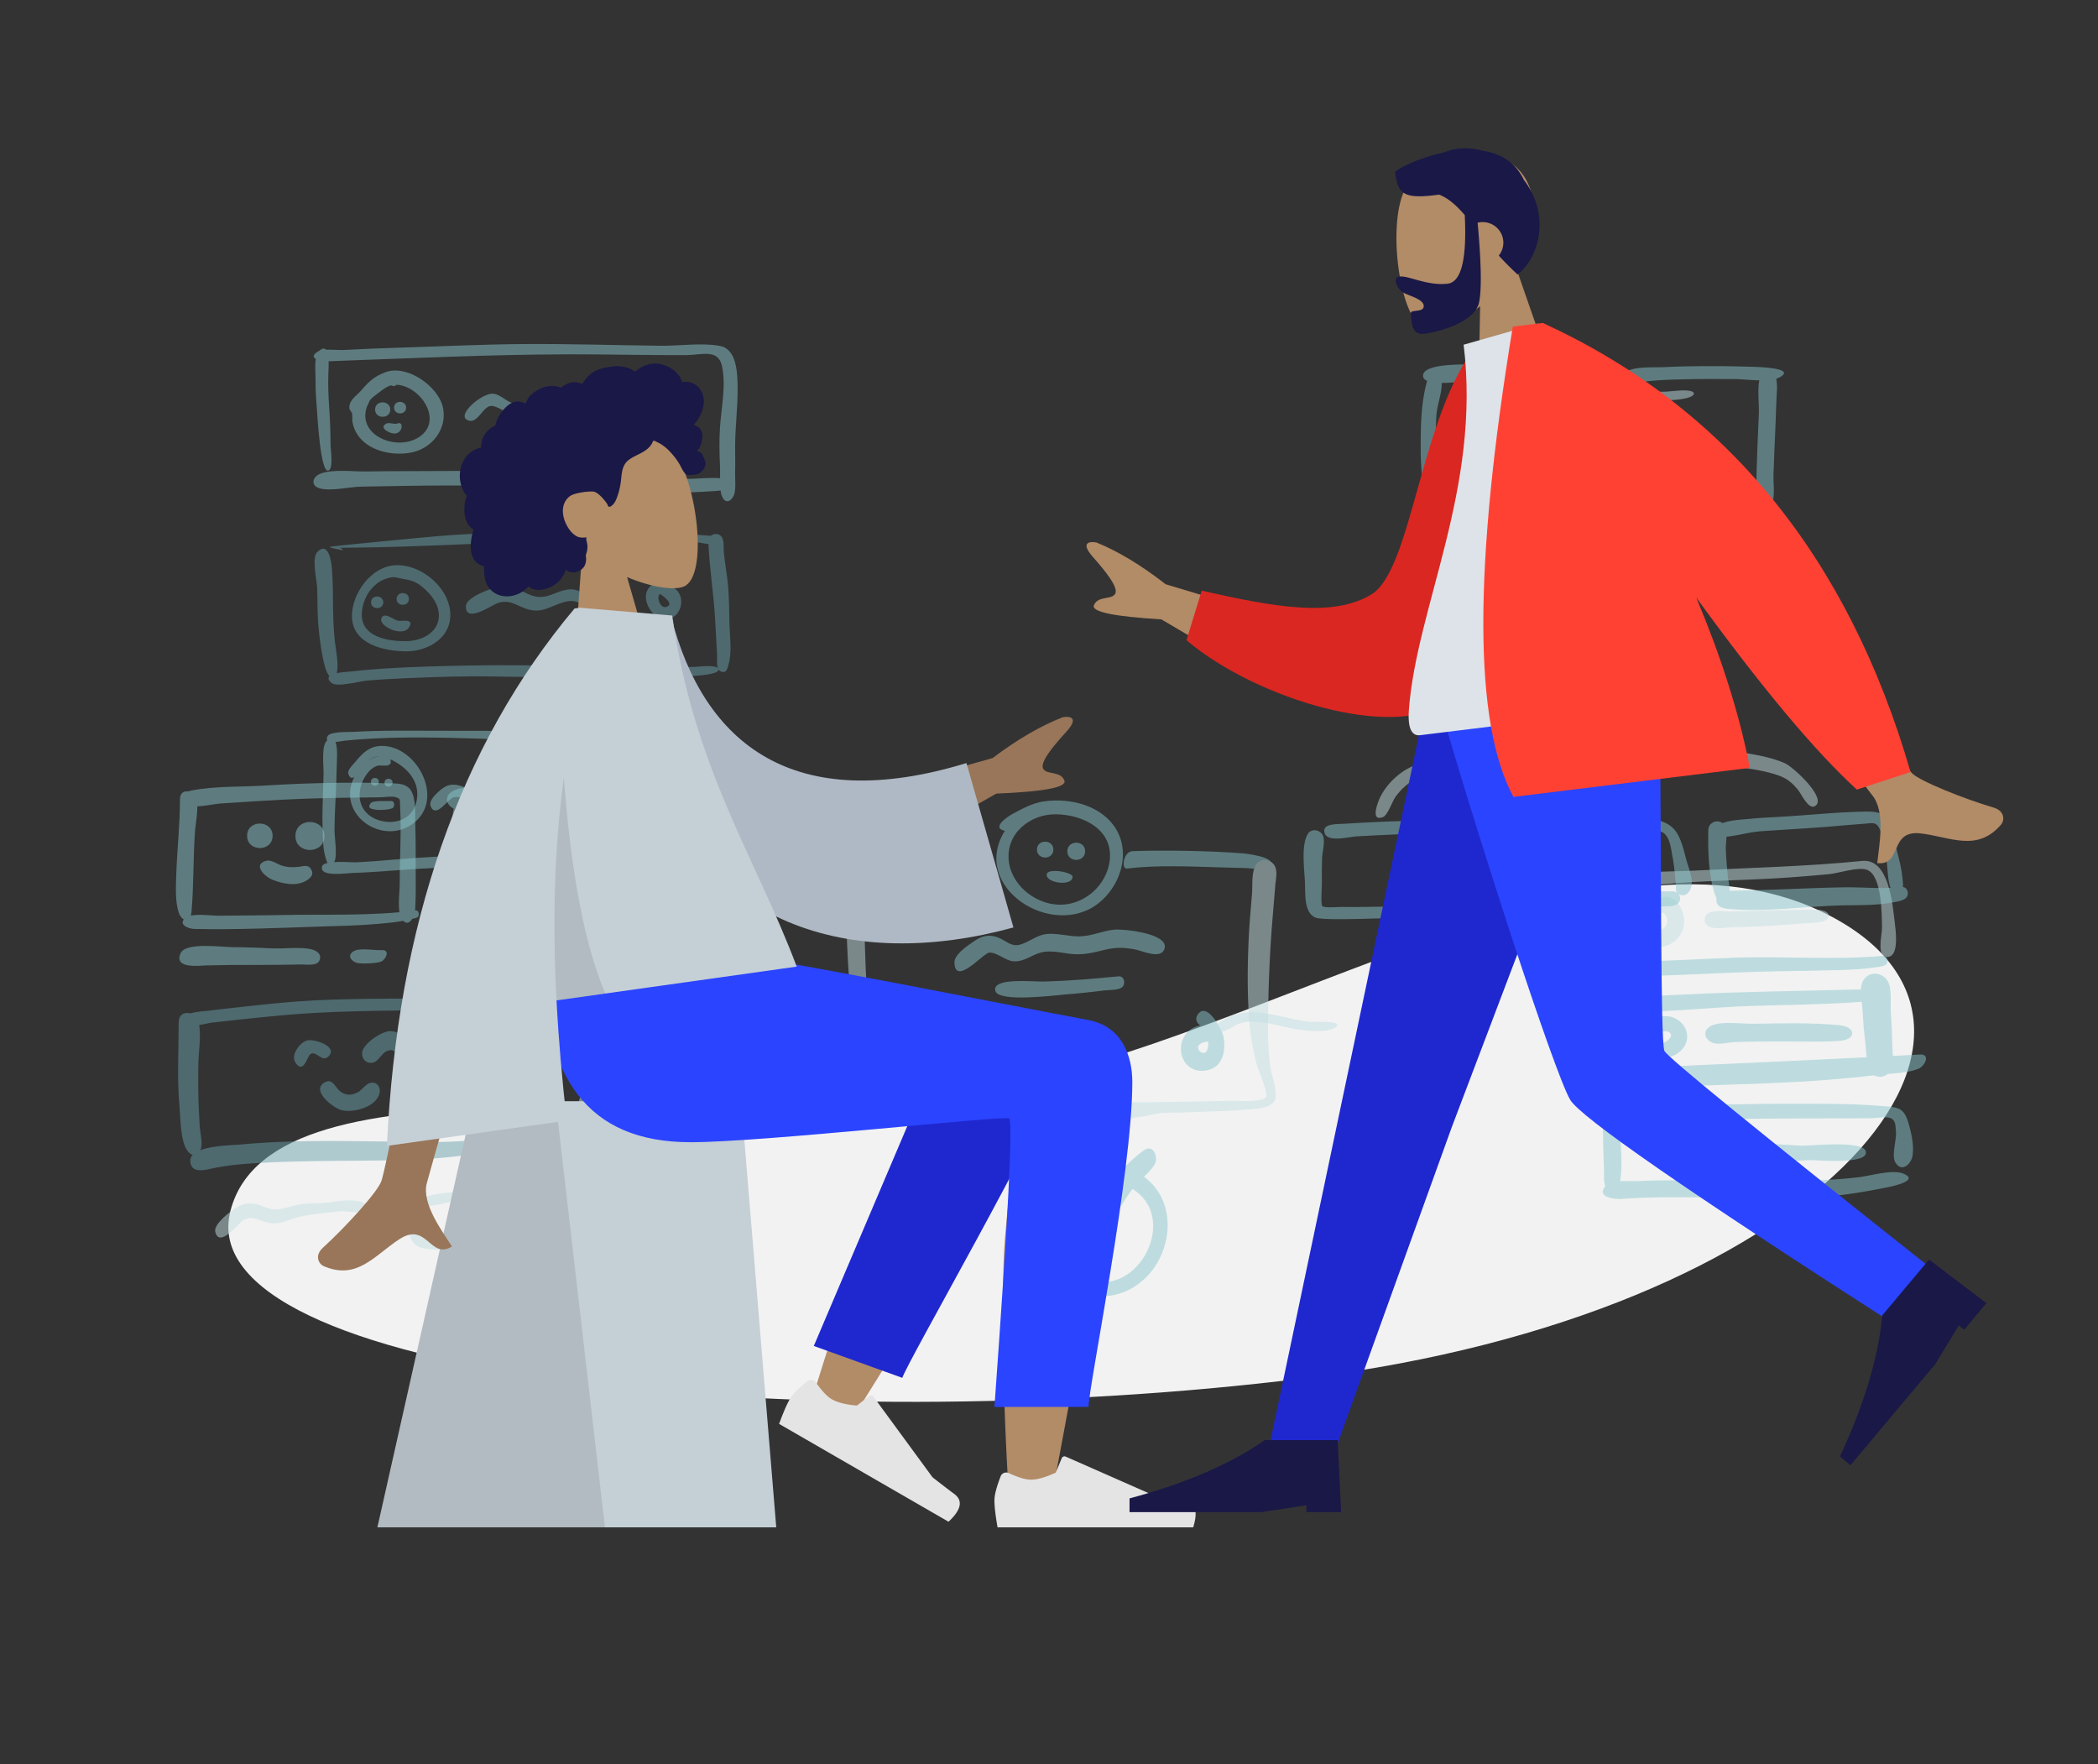 <svg width="704" height="592" xmlns="http://www.w3.org/2000/svg">
    <rect width="100%" height="100%" fill="#333333" stroke="none"/>
    <g fill="none" fill-rule="evenodd">
        <path d="M77.34 406.27c14.345-55.447 159.5-23.86 254.662-41.001 95.163-17.142 207.748-96.974 282.259-57.868 74.51 39.106-4.768 133.635-175.664 154.968C267.701 483.7 62.994 461.717 77.34 406.27z" fill="#F2F2F2" />
        <g opacity=".5">
            <path d="M106.883 117.975c-1.573 1.57-.962 7.152-.995 9.218-.05 3.215.15 6.402.418 9.606.18 2.145 1.196 22.618 4.022 21.045 1.593-.885.594-6.808.591-8.68-.006-4.165-.18-8.32-.457-12.475-.258-3.857-.42-7.67-.272-11.535.036-.943.919-11.412-3.307-7.179" fill="#89C5CC" />
            <path d="M175.384 115.452c-13.513.107-27.021.774-40.528 1.182-6.5.197-12.995.446-19.487.807-2.213.122-6.958-.586-8.801.593-4.092 2.617 2.507 3.229 4.266 3.165 26.73-.97 53.47-2.246 80.223-2.306 13.124-.03 26.24.344 39.366.26 5.017-.032 10.572-2.193 11.84 3.647 1.43 6.59-.214 13.926-.66 20.548-.3 4.42-.193 8.749.006 13.166.128 2.829-.205 6.017.296 8.794.481 2.674 2.403 4.277 4.165 1.282 1.053-1.79.529-6.209.599-8.282.094-2.792.006-5.584.006-8.377-.001-6.817.961-13.607.834-20.422-.082-4.395-.315-12.362-5.858-13.418-6.104-1.163-13.607.006-19.854-.065-15.478-.177-30.93-.695-46.413-.574" fill="#89C5CC" />
            <path d="M138.149 158.089c-5.096 0-10.192.03-15.287.115-4.37.072-11.24-.839-15.307.725-2.785 1.07-3.524 4.179 0 5.007 3.843.903 9.635-.574 13.656-.645 20.164-.356 40.522-.82 60.658.456 18.868 1.194 38.099 2.353 56.994 1.092 1.59-.106 9.698-.43 5.998-3.469-2.158-1.774-10.907-.607-13.712-.692-9.894-.298-19.798-.364-29.69-.74-9.762-.37-19.48-1.467-29.246-1.74-11.345-.315-22.715-.109-34.064-.109M133.05 129.107c7.942.347 15.8 11.865 7.764 17.431-7.539 5.224-21.667-.5-17.475-10.63-.603 1.465.762-1.59.779-1.61.797-.94 2.228-1.98 3.21-2.72 1.125-.847 2.296-1.78 3.652-2.204.89-.279.75.77 2.07-.267m-3.868-4.154c-3.717 1.45-5.413 3.088-7.968 6.05-1.767 2.05-4.02 3.13-4 5.9.004.613.792 1.287.928 1.878.188.816-.03 1.862.119 2.73 1.538 8.948 12.215 11.966 20.031 10.276 6.808-1.472 11.9-8.007 10.323-15.114-1.588-7.154-12.196-14.55-19.433-11.72" fill="#89C5CC" />
            <path d="M125.871 137.446c0 3.219 5.086 3.219 5.086 0 0-3.183-5.086-3.32-5.086 0M132.233 136.794c0 2.558 4.041 2.558 4.041 0 0-2.53-4.04-2.637-4.04 0M133.485 142.07c-1.294.497-2.936-.534-3.998.145-1.881 1.205.005 2.294 1.013 2.778 4.54 2.179 5.348-3.829 2.985-2.923M202.825 134.935c-.136.057-.617.261 0 0m-19.772-2.89c-3.399.767-6.268 3.94-9.96 3.516-2.83-.325-4.745-3.056-7.538-3.452-3.573-.509-13.298 7.642-8.185 9.04 2.983.817 4.638-4.634 7.273-4.924 2.085-.229 4.92 2.328 7.08 2.692 4.03.679 6.798-1.541 10.335-2.973 3.845-1.555 6.032-.155 9.375 1.574 2.64 1.365 5.125 2.254 8.144 1.69 2.834-.527 6.395-3.442 9.247-3.143 2.794.293 4.788 3.209 7.662 3.48 1.185.11 2.949.515 2.75-1.314-.16-1.463-1.793-1.215-2.815-1.748-2.628-1.368-5.086-3.792-8.257-3.585-2.386.156-4.558 1.832-6.756 2.634-7.2 2.626-11.248-5.081-18.355-3.487" fill="#89C5CC" />
            <path d="M189.067 178.414c-13.888.128-27.824.334-41.673 1.447-3.284.264-36.81 3.43-36.747 3.658.117.421 4.43 1.066 4.403 1.165-.291-.72-.955-1.019-1.993-.894 31.797 0 63.494-2.847 95.334-2.335 8 .128 16.03.075 24.025.327 1.995.063 6.94 1.493 8.508.592 4.114-2.365-3.36-2.638-4.597-2.738-15.669-1.253-31.547-1.379-47.26-1.222M106.53 185.162c-2.076 2.082-.164 9.57-.082 12.385.118 4.07.021 8.168.378 12.227.408 4.636 1.04 9.576 2.256 14.074.67 2.478 3.022 6.416 3.954 1.913.665-3.216-.345-7.482-.697-10.758-.47-4.383-.584-8.708-.601-13.113-.016-3.837-.09-7.69-.405-11.516-.163-1.987-1.162-8.833-4.802-5.212" fill="#69A1AC" />
            <path d="M158.769 223.301c-9.856.17-19.733.402-29.572 1.017-4.033.253-8.063.629-12.08 1.055-.82.087-9.895.455-5.84 3.804 1.83 1.512 9.359-.578 11.846-.796 4.182-.367 8.363-.605 12.558-.782 9.718-.413 19.466-.777 29.194-.609 17.767.309 35.419.446 53.19.05 2.525-.056 22.306.472 22.978-2.155.541-2.117-6.533-1.145-7.823-1.107-4.731.141-9.463.109-14.196.084-20.052-.102-40.22-.9-60.255-.56" fill="#69A1AC" />
            <path d="M237.694 181.65c.313 8.775 1.807 17.54 2.285 26.342.218 4.023.475 8.043.672 12.068.064 1.298-.46 4.427 1.076 5.174 2.106 1.024 2.39-1.04 2.784-2.436 1.139-4.033.368-9.272.265-13.414-.1-4.011-.107-8.03-.403-12.034-.303-4.09-1.126-8.104-1.509-12.18-.161-1.724.404-4.593-1.426-5.663-1.582-.925-3.813.24-3.744 2.143M140.82 196.247l.112.087-.112-.087m-8.376-2.6c3.123.892 5.688.56 8.672 2.833 2.473 1.885 5.01 4.644 5.83 7.692 1.896 7.042-4.53 10.902-10.553 10.978-6.17.077-15.303-1.354-14.987-9.262.243-6.076 4.68-12.005 11.038-12.241m.22-3.98c-8.099.403-14.632 9.499-14.562 17.154.085 9.28 10.598 11.67 18.067 11.734 8.429.072 16.834-5.748 14.576-15.227-1.81-7.595-10.293-14.066-18.081-13.66" fill="#69A1AC" />
            <path d="M124.517 202.125c0 2.588 4.088 2.588 4.088 0 0-2.558-4.088-2.667-4.088 0M133.092 200.99c0 2.608 4.12 2.608 4.12 0 0-2.578-4.12-2.689-4.12 0M128.365 206.892c-2.661 2.656 6.686 7.313 8.89 3.617 1.812-3.035-2.13-2.028-3.528-2.193-1.519-.178-4.123-2.66-5.362-1.424M203.1 201.043c-.257.108-.257.108 0 0m-35.103-4.324c-2.694.505-11.536 3.488-11.655 6.684-.219 5.81 8.44-.14 10.321-.905 5.108-2.076 7.792 2.159 12.924 2.382 4.456.194 8.554-3.62 12.752-3.169 4.399.473 6.515 5.152 11.592 2.668 2.687-1.315 2.619-3.34-.397-3.532-1.822-.115-3.075.638-4.975-.146-2.972-1.226-4.169-3.222-7.725-2.905-2.684.24-5.11 1.752-7.729 2.337-5.998 1.34-9.325-4.498-15.108-3.414M223.793 203.566c-.186.078-.186.078 0 0m.68-2.42c.029.014.232.296 0 0m-3.09-1.846c-.115.09-.115.09 0 0m.068-.023c.6.359 5.414 3.651 1.917 4.427-1.776.393-3.245-3.18-1.917-4.427m-1.594-3.647c-7.713 3.517.587 16.102 6.64 10.988 2.547-2.151 2.882-6.5.404-8.742-1.484-1.343-5.029-3.167-7.044-2.246" fill="#69A1AC" />
            <path d="M147.452 245.224c-9.625.003-19.334-.2-28.946.371-1.617.096-7.78-.212-8.613 1.48-1.524 3.092 4.816 1.557 5.737 1.464 19.138-1.916 39.13-.813 58.33-.267 15.704.446 31.323.723 47.008 1.533 4.123.212 8.242.447 12.362.696 1.343.08 4.723.97 5.006-1.174.262-1.985-3.954-1.537-5.007-1.592-8.375-.441-16.744-.903-25.117-1.374-20.152-1.136-40.576-1.14-60.76-1.137" fill="#89C5CC" />
            <path d="M109.584 248.663c-1.797 1.787-.955 8.61-1.005 10.866-.088 3.945-.274 7.887-.357 11.83-.087 4.122.034 8.263.277 12.379.102 1.728 1.52 10.08 3.754 5.3.998-2.136-.024-8.085-.009-10.505.028-4.404.265-8.79.484-13.189.189-3.781.196-7.566.36-11.348.053-1.206.196-9.044-3.504-5.333" fill="#89C5CC" />
            <path d="M239.955 283.898c-9.367.96-18.884.506-28.286 1.216-8.103.61-16.199.86-24.323 1.032-18.396.389-36.824.768-55.167 2.3-4.18.35-8.355.72-12.547.908-2.096.093-10.893-.86-11.548 1.35-1.115 3.763 8.291 2.273 10.32 2.214 4.462-.129 8.903-.451 13.352-.79 18.704-1.425 37.478-1.85 56.222-2.443 10.193-.322 20.316-1.068 30.487-1.746 5.07-.338 10.153-.35 15.222-.677 1.327-.086 6.022.083 6.976-.984.655-.733.821-2.522-.708-2.38" fill="#89C5CC" />
            <path d="M236.78 249.303c.321 8.983.829 17.957 1.132 26.94.091 2.701-.725 7.542.78 9.924 2.418 3.83 4.306-.223 4.749-2.61 1.397-7.533-.105-15.854-.496-23.434-.148-2.891.75-9.327-.648-11.915-1.331-2.465-5.636-2.218-5.517 1.095M221.054 262.096c3.589.972 4.113 8.774.064 9.351-6.027.86-3.391-7.742-.064-9.35m-1.005-3.103c-1.095-.034-3.621-.336-4.296.555-.564.746.006 2.318-.06 3.029-.237 2.538-2.3 4.004-1.378 7 .626 2.034 2.303 3.946 4.347 4.652 10.785 3.728 10.654-17.111 1.387-15.236M131.147 255.887l-.126-1.083c5.848 2.76 10.5 7.895 8.56 14.787-1.482 5.258-6.835 7.123-11.822 5.825-5.52-1.438-8.158-5.988-6.67-11.575.687-2.578 2.795-6.042 5.521-6.871 1.27-.386 4.075.597 4.538-1.083m-3.42-2.183c-1.479.1-2.919.716-4.126 1.559a6.738 6.738 0 014.126-1.56m.043-3.395c-3.654.112-6.049 2.324-8.216 4.98-.68.834-2.98 3.045-2.695 4.168.225.889.814 2.187 2.055 1.197-6.498 12.95 10.288 23.996 20.535 14.99 9.563-8.404.075-25.729-11.68-25.335" fill="#89C5CC" />
            <path d="M124.45 262.337c0 1.725 2.678 1.725 2.678 0 0-1.724-2.677-1.724-2.677 0M129.02 262.632c0 1.752 2.72 1.752 2.72 0 0-1.753-2.72-1.753-2.72 0M131.092 268.787c-1.272.103-5.93-.33-6.748.785-1.367 1.863.814 1.928 1.885 2.129.965.181 5.159.079 5.75-.778.522-.757.4-2.246-.887-2.136M187.216 263.956c-.219.09-.219.09 0 0m-17.601-1.287c-2.867.21-5.296 1.86-8.038 2.518-2.926.703-4.193-.59-6.854-1.435-2.768-.88-4.737-.533-6.962 1.358-1.26 1.071-4.026 3.537-3.238 5.44 1.804 4.355 5.888-2.731 7.809-3.06 2.996-.515 5.662 2.105 9.118 1.355 3.13-.678 5.909-2.828 9.18-2.851 2.734-.02 5.311 1.477 8.011 1.839 4.122.553 6.828-.91 10.638-1.997 3.304-.942 5.62.3 8.728 1.345 1.42.477 6.16 2.213 5.287-.935-.247-.889-6.492-2.479-7.46-2.785-3.414-1.078-5.576-.658-8.829.582-2.712 1.035-4.994 1.539-7.902.97-3.204-.628-6.118-2.6-9.488-2.344" fill="#89C5CC" />
        </g>
        <path d="M524.53 126.392c-3.873.056-13.438 1.114-14.86 4.553-1.08 2.61 2.127 2.037 3.845 1.087 2.325-1.284 4.364-2.053 7.245-2.444 10.973-1.49 21.517 3.853 32.385 4.528 4.116.256 9.085.423 13.015-.578 2.8-.712 3.165-2.266-.03-2.503-2.714-.2-5.717.433-8.5.415-11.515-.074-21.75-5.22-33.1-5.058" fill="#C1DEE2" opacity=".5" />
        <g opacity=".5">
            <path d="M113.994 262.666c-8.424.095-16.844.406-25.252.938-7.995.506-16.67.122-24.535 1.672-2.234.44-5.25 2.475-2.28 4.714 2.086 1.574 9.723-.237 12.215-.39 9.18-.564 18.363-1.24 27.555-1.565 8.702-.307 17.404-.416 26.11-.503 1.329-.013 3.535-.439 4.86-.053 1.9.555 1.45.706 1.592 3.12.258 4.374.187 8.764.1 13.142-.084 4.237-.24 8.473-.225 12.711.01 3.025-.956 9.034.561 11.66 2.185 3.78 4.45-.326 4.614-2.838.312-4.804.172-9.668.173-14.478.001-4.516.034-9.031-.125-13.545-.116-3.26.35-8.95-1.406-11.915-1.789-3.018-6.095-2.367-9.238-2.511-4.902-.226-9.813-.21-14.719-.159" fill="#89C5CC" />
            <path d="M60.395 268.115c.009 8.484-.972 16.912-1.247 25.386-.127 3.896-.382 8.175.603 12 .995 3.861 4.155 4.698 4.52.387.736-8.73.556-17.784 1.13-26.584.202-3.107 1.52-8.802.29-11.711-1.084-2.563-5.3-3.054-5.296.522" fill="#89C5CC" />
            <path d="M139.391 305.512c-14.63 1.937-29.924 1.23-44.659 1.535-7.069.146-14.136.155-21.206.23-2.468.025-8.734-.914-10.868.473-3.398 2.208.289 3.912 2.538 3.961 13.952.306 28.06-.336 42.01-.794 6.267-.205 12.554-.306 18.805-.838 3.848-.328 8.053-.646 11.79-1.68.796-.221 2.53-.175 2.708-1.261.11-.672-.09-1.768-1.118-1.626M78.555 317.845c-4.066.023-16.319-1.865-18.003 2.1-2.244 5.288 6.513 4.053 8.868 3.993 5.35-.137 10.695-.152 16.046-.15 5.25.002 10.5-.032 15.75-.156 1.52-.037 5.06.594 5.935-1.237.665-1.392.14-2.49-1.087-3.226-2.95-1.774-10.616-.745-14.07-.905-4.473-.206-8.96-.42-13.439-.42M128.022 318.824c-2.324.138-7.024-.82-9.106.243-2.366 1.209-1.532 3.102.51 3.933 1.415.576 7.218.274 8.596-.393 1.436-.696 3.06-3.972 0-3.783M153.498 268.947c-2.482.681-1.729 14.771-1.793 17.005-.175 6.12-.863 13.816 1.17 19.71 1.297 3.757 3.788 3.248 3.363-.708-.372-3.472-1.012-6.903-1.288-10.398-.626-7.907-1.478-16.341-.887-24.255.252.46 2.606 4.725 3.16 4.407-.167.1-2.715-6.027-3.725-5.76" fill="#89C5CC" />
            <path d="M181.415 263.758c-5.022.074-10.045.163-15.066.302-3.992.112-10.266-.544-13.927 1.135-4.36 2-2.291 6.455 1.803 6.549 3.623.083 7.486-.734 11.141-.859 9.873-.338 19.764-.41 29.642-.494 8.933-.077 18.246.875 27.1-.466 1.314 11.663-2.238 23.375-1.03 35.171.187 1.831.104 4.419 2.435 4.836 2.943.526 3.064-2.389 3.176-4.476.318-5.959.146-11.923.582-17.89.404-5.53 1.2-11.18.528-16.72-.828-6.815-4.093-6.268-9.867-6.552-12.193-.598-24.31-.715-36.517-.536" fill="#89C5CC" />
            <path d="M164.583 305.17c-2.56.065-6.81-.723-8.45 1.73-1.706 2.554.318 4.781 2.799 5.305 2.937.62 6.766-.23 9.814-.239 3.174-.01 6.349.026 9.523.038 13.608.054 27.275.26 40.873-.303 1.899-.078 7.289.559 8.603-1.263 1.167-1.616.35-3.065-1.185-3.888-2.52-1.35-7.697-.837-10.5-.944-3.462-.132-6.928-.175-10.392-.229-13.672-.21-27.415-.544-41.085-.206M176.094 316.975c-5.092.087-10.526-.137-15.568.635-4.433.68-4.979 4.965-.206 5.466 4.385.461 9.702-.4 14.109-.683 1.565-.1 3.385.042 4.135-1.688.784-1.808-.714-3.541-2.47-3.73M214.594 317.425c-2.719.067-10.658-1.101-12.004 2.003-2.242 5.169 8.506 3.205 10.568 3.13 2.599-.096 12.727 1.421 12.73-2.716.002-4.057-8.806-2.48-11.294-2.417" fill="#89C5CC" />
            <path d="M59.955 343.108c.007 9.403-.578 18.894.28 28.272.354 3.88.293 11.31 2.54 14.599 1.595 2.334 3.807 2.17 4.678-.633.582-1.873-.349-5.62-.453-7.625-.1-1.924-.217-3.847-.306-5.771-.228-4.957-.21-9.907-.142-14.867.058-4.254 1.082-9.883.117-13.975-.9-3.813-6.714-4.705-6.714 0" fill="#69A1AC" />
            <path d="M154.452 334.837c-16.313.409-32.663.043-48.961.85-8.038.399-16.045 1.273-24.042 2.145-3.93.429-7.857.87-11.78 1.354-1.183.145-11.018.527-7.319 4.267 1.615 1.633 6.756-.073 8.79-.314 3.938-.465 7.884-.87 11.827-1.287 7.505-.794 15.018-1.546 22.555-1.963 17.75-.983 35.572-.688 53.339-1.344 4.806-.177 9.597-.304 14.405-.115 1.263.05 10.54.521 6.512-2.905-1.905-1.62-9.086-.785-11.466-.833-4.62-.096-9.242.029-13.86.145" fill="#69A1AC" />
            <path d="M179.859 384.442a1.301 1.301 0 01-.008.011c-.889 1.31-4.173.946-5.611 1.044-4.377.297-8.673.799-13.012 1.45-8.644 1.295-17.212 2.092-25.95 2.308-17.281.427-34.634.028-51.889 1.211-3.821.263-7.585.713-11.344 1.432-2.685.515-7.858 2.275-8.172-2.16-.379-5.344 13.03-5.335 16.863-5.691 16.462-1.532 33.194-1.209 49.706-.979 7.984.111 15.954.355 23.933-.133 7.97-.487 16.21-.36 24.123-1.217-1.02-3.95-.87-8.891-1.156-12.928-.734-10.365-.538-20.766-1.01-31.141-.209-4.571 6.018-5.264 7.864-1.564 1.866 3.738.654 11.153.774 15.297.28 9.595 2.058 20.335.18 29.824-.655 3.3-3.438 5.035-5.291 3.236z" fill="#69A1AC" />
            <path d="M189.893 340.997c-2.204.3-4.042 2.186-3.058 4.578 1.24 3.012 4.93 1.836 7.368 1.645 7.75-.607 15.842.605 23.499-.31 2.09-.25 5.124-1.388 3.247-4.198-1.411-2.112-6.553-1.741-8.739-1.944-7.475-.691-14.852-.507-22.317.23M202.973 354.138c-3.005.203-10.002.044-11.269 3.463-2.271 6.135 6.628 3.974 9.337 3.625 3.148-.406 10.568.68 12.244-2.373 2.997-5.458-7.676-4.896-10.312-4.715M195.244 367.602c-1.425 1.427-1.428 3.974 0 5.4 1.749 1.747 5.558 1.384 7.855 1.512 3.204.179 12.407 1.873 13.998-1.9 2.147-5.09-6.187-4.984-8.928-5.273-3.168-.333-10.3-2.366-12.925.261" fill="#C1DEE2" />
            <path d="M82.922 280.463c0 5.473 8.548 5.473 8.548 0 0-5.443-8.548-5.526-8.548 0M99.136 280.525c0 6.257 9.737 6.245 9.737 0 0-6.235-9.737-6.299-9.737 0M89.328 288.844c-4.733 1.307-.373 5.318 1.824 6.234 3.493 1.457 8.26 2.53 11.753.347 1.39-.87 2.519-2.024 1.5-3.71-1.085-1.795-2.571-.997-4.224-.831-2.093.21-3.785.178-5.806-.493-1.509-.501-3.402-2-5.047-1.547M175.175 280.81c0 3.701 5.748 3.701 5.748 0 0-3.702-5.748-3.702-5.748 0M187.887 281.367c0 4.113 6.386 4.113 6.386 0 0-4.114-6.386-4.113-6.386 0M187.414 290.293c-3.354.432-13.056 1.416-13.599 5.55-.837 6.38 9.793 1.217 12.22.716 3.09-.638 5.85-.472 8.934-.348 1.694.068 3.947.342 3.77-2.238-.292-4.236-8.393-4.056-11.325-3.68" fill="#89C5CC" />
            <path d="M103.077 349.119c-2.431.648-5.612 4.852-3.94 7.424 2.744 4.22 3.953-2.259 5.101-2.882 2.089-1.135 3.784 3.011 5.967.836 3.445-3.431-4.96-5.959-7.128-5.378M130.935 346c-2.883.027-8.97 4.109-9.401 7.123-.256 1.79.931 3.512 2.862 3.536 2.629.032 3.464-3.386 5.743-4.101 2.458-.771 2.093 1.004 4.216 1.925 1.554.674 3.497.392 4.037-1.519 1.018-3.603-4.494-7.02-7.457-6.964M108.865 363.258c-4.612 2.703 2.976 8.495 5.607 9.22 3.971 1.093 11.965-.947 12.906-5.799.374-1.93-.833-3.68-2.964-3.334-1.755.285-2.88 2.486-4.505 3.274-2.193 1.064-4.143.991-6.007-.61-1.519-1.304-2.332-4.329-5.037-2.75" fill="#69A1AC" />
            <path d="M112.207 403.19c-4.12.878-8.308.289-12.449 1.115-4.222.843-6.745 2.438-10.667.83l-.553-.233c-3.036-1.307-6.217-1.695-9.395.39-1.88 1.233-7.59 5.498-6.901 8.101 1.49 5.643 7.914-3.205 9.552-4.068 3.124-1.644 5.265.457 8.481 1.05 3.852.71 6.951-1.326 10.58-2.136 4.243-.948 9.017-1.279 13.335-1.786 1.706-.2 8.166 1.148 8.75-.974 1.001-3.647-9.113-2.633-10.733-2.29M141.934 414.554c.27.204.054.04 0 0m11.54-11.585c3.528-.358 14.813-2.878 17.13.767 1.51 2.374-.885 11.137-3.17 12.27-1.826.905-6.08-.095-8.084-.166-3.729-.132-7.465-.19-11.19-.422-1.248-.078-5.268.151-6.247-.954-1.156-1.306-1.105-8.264-1.377-9.99 3.243 1.05 9.547-1.16 12.938-1.505m7.533-3.573c-4.518.195-9.035.535-13.519 1.14-2.5.338-5.031 1.237-7.34 1.662-.744.137-1.952-.243-2.864.198-2.667 1.287-.332 9.997.311 12.324.988 3.574 3.473 4.153 6.956 4.49 4.587.444 9.268.305 13.87.248 4.435-.054 10.416.929 12.905-3.522 1.609-2.877 3.335-9.579 1.96-12.786-1.81-4.22-8.564-3.91-12.28-3.754" fill="#C1DEE2" />
            <path d="M211.596 416.948c-.242.31-.242.31 0 0m.99-1.193c-.075.113-.422.48 0 0m-10.774-.328c1.992-.375 3.984-.746 5.978-1.11-1.888 2.644-3.876 1.551-7.101 1.321l1.123-.211m-9.5-.935c.504-.17 1.009-.338 1.514-.507-.015.384.067.744.247 1.08-.864-.094-1.727-.194-2.59-.3l.829-.273m-4.403-3.251c-.028-.694 1.014-.218 1.612-.264-1.152 1.014-1.69 1.102-1.612.264m15.745-7.865c.152-.193.353-.183.603.03-.273.091-1.323.536-.603-.03m10.211-1.2c.027 0 .594.764 0 0m-.286-.251c.148.113.148.113 0 0m-1.275-.15c2.088.353 1.93 2.803 0 0m-24.528-.166c-.424.352-.28.01 0 0m7.984-5.217c-3.544.207-10.05-.001-13.01 1.888-3.864 2.465-1.831 10.95-1.485 14.67.51 5.499 3.098 7.064 8.276 7.641 6.18.69 12.53.818 18.74.655 5.595-.148 8.781-2.072 9.806-7.962.314-1.802 1.11-4.59 1.085-6.316-.017-1.197-.614-1.743-.84-2.762-1.284-5.797-3.433-6.484-9.374-6.737-4.373-.186-8.907-1.301-13.198-1.077" fill="#89C5CC" />
        </g>
        <g opacity=".5">
            <path d="M354.532 273.239c9.012.192 19.236 5.18 17.811 15.745-1.044 7.74-7.745 14.024-15.507 14.566-8.342.582-17.162-5.82-18.295-14.314-1.275-9.553 7.179-16.188 15.991-15.997m-4.42-4.301c-3.653.545-7.144 2.463-10.36 4.182-1.229.656-7.454 4.657-2.571 5.651-11.765 18.974 15.922 36.598 31.49 24.266 6.99-5.537 10.67-16.036 6.151-24.254-4.673-8.5-15.756-11.19-24.71-9.845" fill="#89C5CC" />
            <path d="M347.96 285.088c0 3.543 5.5 3.543 5.5 0 0-3.544-5.5-3.544-5.5 0M358.157 285.655c0 3.842 5.964 3.842 5.964 0s-5.964-3.842-5.964 0M351.275 293.253c-.802 2.915 8.348 4.41 8.653 1.036.145-1.611-8.095-3.07-8.653-1.036M378.1 291.452c10.529-1.264 21.385-.68 31.965-.377 2.648.077 5.295.15 7.944.195 1.683.028 5.32.836 6.789.048 6.017-3.227-5.787-4.787-7.458-4.935-10.524-.866-26.765-1.175-37.32-.767-3.122.121-3.797 6.06-1.92 5.836" fill="#89C5CC" />
            <path d="M425.48 343.795c.09-11.033.486-22.14 1.334-33.139.345-4.483.76-8.96 1.103-13.444.162-2.112.912-5.07-.33-6.923-1.278-1.909-4.084-2.306-5.775-.614-2.024 2.62-1.436 7.018-1.688 10.187-.387 4.874-.854 9.744-1.087 14.627-.449 9.453-.554 19.07.206 28.51.359 4.454 1.136 8.8 2.17 13.144.472 1.977 4.22 10.786 3.432 12-1.221 1.884-10.246 1.172-12.204 1.225-5.024.135-10.05.222-15.074.318-4.302.083-8.604.141-12.907.18-1.708.015-11.746-.29-9.52 2.244-24.899 1.735-50.274-1.162-75.022-2.155-1.25-.051-3.295-.406-5.183-.508-.226-.912-.412-1.727-.458-2.293-.325-3.977-.41-7.968-.763-11.945-.645-7.275-1.896-14.477-2.64-21.74-.743-7.255-.668-14.532-1.1-21.804-.075-1.247-.25-11.455-2.826-13.935 1.221.463 3.19.523 4.325.432 9.18-.74 18.293-2.336 27.395-3.705 2.604-.391 8.513-.114 10.673-1.416 1.87-1.127 2.609-5.077-.643-4.758-9.076.973-18.102 2.481-27.106 3.967-2.409.397-4.811.822-7.213 1.256-1.604.29-5.838.268-7.082 1.235-1.511 1.174-1.671 1.973-1.16 2.504-.711-.196-1.564.111-2.59 1.137-1.937 2.522-.115 8.732.116 11.69.277 3.546.414 7.1.575 10.653a176.593 176.593 0 002.139 20.45c1.24 7.61 2.294 15.252 3.537 22.86a52.898 52.898 0 001.284 5.827c-3.349 1.713-1.072 4.437 1.584 4.92l.057.01c.828 2.018 1.986 3.889 2.89 1.184.07-.208.102-.463.11-.75 6.86.776 14.399.294 21.152.57 14.628.597 29.346 1.494 43.989 1.04 5.797-.18 11.611-.695 17.36-1.469 3.367-.453 6.748-.993 10.062-1.744.237-.054.598-.11 1.015-.18.068 0 .137-.003.201-.004a573.844 573.844 0 0015.215-.423c4.256-.177 8.53-.268 12.773-.669 2.635-.25 8.204-.203 9.821-2.853 1.471-2.41-.988-8.616-1.337-11.323-.614-4.765-.85-9.575-.81-14.376" fill="#C1DEE2" />
            <path d="M374.056 311.94c-4.055.347-7.804 2.25-11.896 2.275-3.435.02-6.816-1.007-10.27-.856-4.05.177-6.28 2.797-9.828 3.673-2.825.698-4.605-1.465-7.09-2.421-3.137-1.209-5.455-.585-8.144 1.242-1.976 1.343-6.584 4.356-6.548 7.072.106 8.225 9.703-3.137 11.637-3.275 2.57-.183 5.443 2.747 8.178 2.914 3.616.221 5.934-2.11 9.264-2.96 3.367-.858 7.007.194 10.383.52 3.851.373 7.222-.485 10.948-1.405 3.61-.89 6.688-.843 10.357-.095 2.476.505 8.645 3.44 9.729-.334 1.475-5.141-13.886-6.592-16.72-6.35M375.29 327.628c-8.308.806-16.667 1.514-25.013 1.74-3.615.098-17.511-1.45-16.279 3.142 1.057 3.939 19.967 1.46 23.819 1.16 4.252-.331 8.497-.793 12.729-1.328 1.499-.19 5.12.006 6.178-1.251 1.009-1.2.512-3.658-1.434-3.463M317.975 348.547c-.189.08-.189.08 0 0m1.753-.024c2.071-.065 1.627-1.158 3.693-.589.953.263 1.051-.127 1.79.784 1.441 1.777.084 5.647-1.337 7.079-5.261 5.302-11.575-7.038-4.146-7.274m0-5.202c-14.403.484-8.377 22.733 4.159 18.191 5.177-1.876 8.431-10.326 5.386-15.074-1.481-2.31-3.37-2.721-5.852-2.881-.576-.037-1.3.8-1.66.762-.855-.09-.775-1.045-2.033-.998M354.17 349.31c-.256-.08 4.549 1.317 4.023.77 1.122 1.166-.387 3.925-1.656 4.407-3.073 1.167-4.797-3.612-2.366-5.178m2.132-6.033c-4.51.64-7.99 2.517-8.607 7.532-.568 4.63 2.56 9.317 7.493 9.407 10.753.197 11.08-18.33 1.114-16.939M405.393 349.512c.63 8.22-7.894.696 0 0m-3.658-8.795c-.746 1.275-.11 2.627 1.015 3.368-10.054 2.125-7.777 17.254 2.454 15.019 5.203-1.137 6.16-6.608 5.384-11.125-.37-2.148-5.722-12.615-8.853-7.262" fill="#89C5CC" />
        </g>
        <path d="M417.1 339.852c-2.637.352-8.87 2.538-8.816 4.885.084 3.664 5.382-.338 6.56-.876 6.33-2.892 14.53.855 21.121 1.652 3.022.366 8.934 1.041 11.603-.479 4.747-2.703-6.231-2.026-7.63-2.135-7.6-.59-15.16-4.076-22.838-3.047" fill="#C1DEE2" opacity=".5" />
        <g opacity=".5">
            <path d="M535.094 297.874c-.003 5.678-.29 11.474.757 17.084.317 1.699.567 4.952 2.358 5.833 1.8.885 3.545-.11 3.992-1.954.522-2.147-.622-5.359-.738-7.613-.16-3.078-.17-6.16-.171-9.242-.001-2.226.731-5.807-1.896-6.952-1.954-.852-4.302.732-4.302 2.844" fill="#C1DEE2" />
            <path d="M624.862 288.893c-18.813 1.888-37.897 2.28-56.778 3.266-8.727.455-19.275-.126-27.497 3.252-1.527.628-6.995 4.12-2.556 5.541 1.384.444 2.79-1.047 3.926-1.546 1.892-.831 4.083-1.089 6.101-1.413 17.156-2.755 35.101-2.275 52.434-3.563 4.441-.33 8.885-.67 13.317-1.105 3.166-.312 9.821-2.594 12.743-1.427 4.994 1.995 4.877 14.955 4.975 19.412.052 2.305-2.186 10.579 2.262 9.74 3.56-.671 2.27-9.267 1.993-11.618-.727-6.164-1.97-21.446-10.92-20.539" fill="#C1DEE2" />
            <path d="M631.8 320.751c-16.342 1.476-33.06.028-49.467.608-8.601.305-17.193.79-25.795 1.074-3.72.123-7.444.128-11.166.154-1.78.012-9.881 1.092-4.87 4.621 2.22 1.563 9.291.304 11.837.274 3.825-.045 7.647-.204 11.469-.354 8.852-.346 17.7-.826 26.556-1.065 8.473-.23 16.949-.279 25.42-.508 4.217-.115 8.49-.244 12.667-.86.943-.139 4.005-.249 4.66-1.3.619-.994.184-2.788-1.312-2.644" fill="#89C5CC" />
            <path d="M551.487 308.483c-.088.208-.088.208 0 0m7.076-2.151c.258.11.258.11 0 0m-.331-.06c3.813 3.887-2.051 8.527-5.623 4.733-3.792-4.026 3.168-4.72 5.623-4.733m-4.045-5.88c-13.135 2.337-8.484 19.843 3.784 17.313 5.386-1.11 8.466-6.536 6.612-11.748-.724-2.037-2.303-4.272-4.501-4.914-1.096-.32-2.066.184-3.11.066-.996-.112-1.549-.94-2.785-.718M604.458 305.319c-7.92.025-15.843.361-23.763.511-2.43.046-8.673-1.04-8.682 2.789-.011 4.092 6.944 2.58 9.258 2.525 7.856-.187 15.732-.532 23.556-1.28 1.977-.189 8.819.138 8.812-2.55-.008-2.848-7.585-1.995-9.18-1.995" fill="#C1DEE2" />
            <path d="M623.377 332.027c-19.59.526-39.15.709-58.725 1.712-7.322.375-14.634.653-21.966.653-1.412 0-4.256-.546-5.585.343-3.607 2.412.5 4.483 2.851 4.613 16.08.892 32.394-1.329 48.465-1.83 9.409-.294 18.82-.38 28.222-.859 2.566-.13 5.131-.282 7.692-.481 1.473-.114 5.368.199 6.558-.663 5.198-3.762-5.76-3.535-7.512-3.488" fill="#89C5CC" />
            <path d="M533.494 341.606c-.184 5.079-.204 10.07.46 15.12.262 1.988.382 4.244 2.712 4.749 2.116.458 3.189-1.142 3.627-2.916 1.07-4.333.129-10.57.116-15.07-.005-2.226-.008-4.717-2.758-5.22-2.098-.384-4.077 1.132-4.157 3.337" fill="#89C5CC" />
            <path d="M644.142 353.85c-31.712 1.672-63.382 3.13-95.116 4.472-2.475.105-21.701-.105-14.98 6.6 2.076 2.07 7.425.668 10.11.537 4.034-.199 8.071-.35 12.106-.555 15.996-.815 32.035-1.034 48.02-1.948a444.448 444.448 0 0026.323-2.314c4.162-.487 9.329-.437 13.227-2.068 2.006-.84 4.17-4.928.31-4.723" fill="#89C5CC" />
            <path d="M625.908 328.085c-2.412 2.402-1.172 7.14-.99 10.11.25 4.085.554 8.173 1.064 12.235.332 2.64.156 6.747 1.564 9.027 1.649 2.67 5.28 2.374 6.77-.205 1.319-2.281.651-7.08.617-9.608-.047-3.496-.265-6.997-.472-10.486-.174-2.916.487-7.588-1.117-10.084-1.63-2.535-5.176-3.236-7.436-.989M553.425 346.725c-.283.218-.283.218 0 0m5.632-.706c5.256 1.057-3.242 7.193-5.928 2.982-.42-.658-.638-1.467.036-2.039.614-.522 1 .402 1.581.154 1-.428 3.244-1.137 4.311-1.097m-.725-5.038c-3.588.284-8.521.506-10.297 4.103-2.386 4.83 1.694 9.562 6.415 10.297 4.543.708 11.325-1.808 11.689-7.107.293-4.271-3.77-7.62-7.807-7.293M588.29 343.536c-3.715.06-11.017-1.038-14.253.772-3.202 1.792-1.774 4.982 1.147 5.745 1.931.504 5.087-.31 7.097-.391 2.645-.108 5.291-.131 7.938-.168 4.45-.06 8.898-.01 13.349-.01 4.545 0 9.169.125 13.706-.209 5.742-.423 5.587-4.722-.028-5.26-9.538-.912-19.387-.63-28.957-.479M578.8 391.686c0 2.042 1.813 0 1.8 0 .013 0-1.8-2.043-1.8 0M537.805 375.243c.117 5.937.194 11.88.447 17.813.08 1.876-.457 5.539 1.817 6.495 2.531 1.065 3.318-1.589 3.61-3.387.923-5.696.018-12.2-.071-17.964-.03-1.935.389-4.63-1.81-5.594-1.792-.788-4.03.674-3.993 2.637" fill="#89C5CC" />
            <path d="M635.444 375.336c.15.354.15.354 0 0m.211-.06c.122.05.614.257 0 0m-47.963-4.8c-9.115.143-18.236.252-27.345.642-3.887.167-7.82.301-11.694.668-2.744.26-9.56.367-11.34 2.61-3.673 4.628 4.115 3.366 5.793 2.99 3.053-.684 6.169-.903 9.288-1.068 6.767-.357 13.537-.548 20.313-.684 18.375-.37 36.763-.314 55.14-.397 1.78-.007 4.996-.723 6.64-.003 1.646.721 1.553 2.495 1.724 4.554.227 2.74-1.58 7.961-.203 10.266 2.136 3.574 5.242.54 5.717-2.067.656-3.601-.384-7.925-1.402-11.368-1.436-4.856-3.43-5.05-8.127-5.43a230.502 230.502 0 00-16.464-.762c-9.344-.086-18.696-.095-28.04.05M623.742 395.02c-19.77 2.296-40.102.943-59.977 1.024-4.833.02-9.67.058-14.499.293-2.55.123-8.595-.58-10.342 1.387-3.683 4.148 2.951 4.751 5.373 4.58 4.897-.349 9.805-.508 14.715-.546 17.292-.133 34.683.674 51.961-.18 7.24-.357 14.316-1.595 21.421-2.979 1.574-.306 12.35-2.355 6.205-4.81-3.631-1.45-11.043.786-14.857 1.23" fill="#89C5CC" />
            <path d="M566.02 387.428c-.137.177-.137.177 0 0m-.132-.03c-.047.126-.193.44 0 0m-1.247-1.61c.028.038.146.188 0 0m-.048-.011c.476.568.796 1.202.961 1.901-4.096 1.11-5.674-2.204-.961-1.901m-.26-.155c.002 0 .578.243 0 0m-6.728-4.937c-2.651 3.301-4.84 7.148-1.534 10.92 2.955 3.37 8.9 3.806 12.65 1.555 3.864-2.32 3.53-7.202.836-10.389-1.736-2.052-3.142-1.995-5.66-2.33-1.714-.228-4.838-1.56-6.292.244M585.008 386.795c0 4.396 18.982 2.504 22.358 2.499 2.829-.004 19.933 1.556 18.705-2.968-1.009-3.717-17.856-1.87-21.444-1.875-3.101-.004-19.619-2.133-19.619 2.344" fill="#89C5CC" />
        </g>
        <g opacity=".5" fill="#89C5CC">
            <path d="M367.636 394.69c9.506 1.38 19.395 5.851 19.311 16.916-.07 9.304-7.872 19.205-17.891 18.649-9.017-.5-17.507-10.36-18.636-18.81-.585-4.378.51-9.092 3.084-12.693 3.375-4.719 8.729-4.711 14.132-4.062m-4.49-6.014c-6.875.038-11.906 2.525-16.16 7.775-1.527 1.882-3.302 3.908-4.463 6.04-1.085 1.992-.895 7.057 2.828 4.683-.917 9.806 4.814 19.323 13.052 24.347 8.956 5.462 19.078 4.397 26.53-3.258 6.823-7.008 9.224-18.845 4.233-27.512-4.989-8.663-16.547-12.168-26.02-12.075" />
            <path d="M383.763 386.048c-4.402 3.226-8.421 7.475-11.76 11.783-3.263 4.212-5.42 9.471-9.34 13.143-1.979-2.156-4.298-7.979-8.247-5.668-3.276 1.917-1.166 5.213.43 7.378 4.12 5.589 8.697 7.839 13.982 2.316 4.8-5.015 7.525-11.705 12.013-17.009 1.969-2.327 5.01-4.637 6.578-7.206 1.42-2.329-.337-7.176-3.656-4.737" />
        </g>
        <g opacity=".5">
            <path d="M481.249 165.72c.148-.022.293-.038.432-.047 3.67-.233 7.389-.137 11.066-.222 7.53-.174 15.357.237 22.844-.645 1.521-.197 2.053 1.755 1.37 2.767-.765 1.136-3.217 1.078-4.352 1.246-3.323.492-6.69.664-10.043.812a643.89 643.89 0 01-10.57.371c-3.052.084-9.824 1.361-12.648.084-2.2-.996-2.149-2.101-1.25-2.958-.545-1.196-.455-3.156-.572-4.097-.489-3.941-.783-7.832-.79-11.807-.014-7.787.002-15.873 2.156-23.41-.863-.378-1.383-.935-1.381-1.737.012-4.767 17.498-3.629 21.044-3.723 4.358-.114 8.717-.129 13.076-.105 2.88.015 6.776-.607 9.645.06 5.584 1.296 5.23 10.87 5.345 15.5.206 8.305.086 17.035-.588 25.32-.233 2.86-2.314 6.486-4.688 2.543-1.324-2.199-.734-7.335-.735-9.764-.007-8.636 1.346-17.532.052-26.124-.425-2.816-.33-3.007-3.196-2.947-2.273.047-4.546.122-6.819.17-4.628.097-9.259.16-13.886.33-1.757.065-8.071 1.168-12.996 1.164.003.039.007.078.008.119.068 3.329-1.565 7.37-1.787 10.873-.534 8.425.104 17.047-.685 25.43-.024.254-.037.525-.052.797zM547.544 168.156c-.573-.584-1.089-1.442-1.42-2.513-1.187-3.844-1.3-7.991-1.388-11.977-.188-8.519-.094-17.053-.145-25.574-.773-1.038-.314-2.225.65-3.053 2.605-2.236 10.111-1.669 13.417-1.844 4.76-.252 9.522-.31 14.286-.327 5.046-.026 10.098.065 15.141.22 1.87.058 14.88.385 9.065 3.539-.333.18-.707.331-1.116.457.241 1.433.27 2.912.232 3.625-.247 4.535-.353 9.079-.555 13.616a1538.7 1538.7 0 00-.613 15.196c-.092 2.679.824 8.907-1.295 10.841-1.43 1.304-2.405 1.043-3.063.157-5.073 1.473-16.78.524-18.912.525-3.82.002-24.568 2.458-24.603-1.962-.002-.343.11-.65.319-.926zm3.37-1.563c5.789-1.236 16.58-.41 18.851-.419 4.23-.016 8.46.042 12.686.211 1.317.053 4.539-.2 7.083.081-.022-.23-.038-.44-.047-.622-.23-4.561.02-9.17.168-13.731.148-4.598.374-9.191.551-13.787.092-2.364-.505-7.3.141-10.702-3.072-.058-6.293-.43-8.365-.43-4.864 0-9.725-.055-14.589.041-5.253.104-10.562.166-15.778.859-.286.038-.63.111-1.01.2.794 3.321-.17 8.663-.173 11.74-.01 8.623.308 17.198.501 25.775.006.281 0 .542-.018.784z" fill="#89C5CC" />
            <path d="M498.708 169.821c-3.128 1.827-1.441 9.135-.358 11.663 1.782 4.156 5.396 7.408 9.295 9.566 7.883 4.36 19.245 3.202 25.206 10.762.061.078 2.122 2.118 2.59-.524.386-2.168-3.46-5.479-4.951-6.566-4.24-3.09-9.676-4.086-14.579-5.63-5.229-1.646-10.967-4.682-13.159-10.072-.776-1.91.704-11.986-4.044-9.199M570.203 173.335c-2.866.79-.97 4.734-.975 6.708-.005 2.464-.793 5.042-2.311 7.008-3.85 4.985-11.39 5.732-17.041 7.162-4.104 1.038-13.923 3.265-14.307 8.815-.43 6.199 8.24-1.344 8.971-1.653 8.103-2.972 18.585-3.546 24.839-10.089 2.581-2.7 4.107-6.304 4.35-10.025.136-2.094.16-8.933-3.526-7.926" fill="#C1DEE2" />
            <path d="M531.817 207.299c11.929-3.143 23.04 5.215 24.446 17.239 1.484 12.689-8.079 22.904-20.69 23.464-11.095.492-24.517-7.451-24.588-19.689-.067-11.468 10.908-18.405 20.832-21.014zm5.741 8.553c-2.04 1.19-2.414-1.896-3.858-2.303-1.45-.408-3.78 1.117-4.989 2.006-2.05 1.51-7.732 10.301-10.485 5.527-8.356 14.43 12.476 25.227 24.322 19.767 13.01-5.997 10.478-27.922-4.917-28.036.645.877 1.227 2.277-.073 3.04z" fill="#89C5CC" />
            <path d="M526.713 224.474c0 2.633 4.156 2.633 4.156 0 0-2.602-4.156-2.713-4.156 0M534.026 223.98c0 3.225 5.095 3.225 5.095 0 0-3.187-5.095-3.324-5.095 0M528.793 231.494c-4.167 2.45 7.747 7.32 8.218 2.344.203-2.147-1.876-1.568-3.262-1.726-1.326-.151-3.699-1.35-4.956-.618" fill="#89C5CC" />
            <path d="M526.986 248.88c.18 6.258.094 12.513 1.28 18.685.226 1.172.383 5.424 1.31 6.295 2.278 2.142 2.316-1.964 2.404-3.537.316-5.635-.275-11.446-.406-17.093-.028-1.216.294-3.733-.28-4.91-.91-1.868-4.397-2.422-4.308.56M522.53 243.804c-9.133 10.251-21.71 9.496-34.38 10.394-6.695.474-13.464 1.448-18.85 5.778-2.506 2.014-4.666 4.538-6.118 7.413-.635 1.257-3.644 8.51.876 6.79 1.603-.61 3.181-5.407 4.218-6.826 1.975-2.702 4.502-4.933 7.533-6.383 5.847-2.797 12.829-2.75 19.168-3.105 6.628-.37 13.74-.717 19.833-3.599 2.865-1.356 5.554-3.047 7.86-5.225.824-.78 2.592-2.102 2.723-3.293.15-1.361-1.158-3.854-2.863-1.944" fill="#C1DEE2" />
            <path d="M476.424 275.267c-8.58.287-17.148.634-25.715 1.176-1.756.112-7.61-.243-6.118 3.354 1.194 2.884 8.333.977 10.695.837 8.927-.53 17.891-.714 26.8-1.517 2-.18 11.046-.109 7.311-3.655-1.777-1.688-10.518-.278-12.973-.195" fill="#89C5CC" />
            <path d="M439.143 279.405c-2.704 3.552-1.462 12.184-1.257 16.453.198 4.138-.606 11.703 4.795 12.345-1.715-.225 1.302.104 1.793.13 1.096.059 2.198.078 3.296.09 2.536.028 5.074-.006 7.61-.057 5.746-.115 11.506-.282 17.243-.6 2.412-.133 15.497-.022 16.015-2.527.662-3.202-11.884-1.39-14.13-1.288-5.469.25-10.946.303-16.42.375-2.714.036-5.43.063-8.143.01-1.12-.022-5.557.438-6.238-.31-.58-.636-.127-6.486-.14-7.38-.04-2.918-.036-5.842.068-8.757.07-1.963 1.131-5.698.266-7.542-.841-1.793-3.293-2.405-4.758-.942" fill="#89C5CC" />
            <path d="M483.319 279.571c.156 6.497.205 13.126 1.74 19.48.51 2.115 1.226 6.476 3.35 7.57 2.23 1.15 4.155-.49 4.3-2.7.184-2.777-1.303-6.424-1.608-9.274-.356-3.325-.563-6.654-.685-9.995-.092-2.513.671-6.28-1.724-7.901-2.152-1.456-5.443.01-5.373 2.82M500.392 277.985c-2.668 2.657-1.476 11.072-1.142 14.487.244 2.502 2.982 14.806 7.084 8.39 1.814-2.838-.491-10.343-.475-13.653.01-2.108.757-4.773.397-6.798-.476-2.676-3.444-4.844-5.864-2.426" fill="#89C5CC" />
            <path d="M563.155 299.947c.588.636.848 1.542.467 2.43-.918 2.128-4.293 1.669-6.126 1.821-6.12.51-12.266.85-18.407.904-5.933.053-11.867-.1-17.8-.041-4.942.048-10.09 1.05-14.987.85-2.044-.085-4.227-.754-3.71-3.397.46-2.343 2.819-2.362 4.742-2.558 5.792-.59 11.588-.798 17.41-.777 12.23.042 24.452-.021 36.683-.085.502.041.976.233 1.366.526-.64-.776-.332-1.926-.452-3.049-.321-3.025-.528-6-1.102-9.025-.46-2.42-.805-6.53-3.047-8.052-2.448-1.662-7.882-1.113-10.804-1.188-7.861-.203-15.768.355-23.594 1.067-3.568.324-7.181.572-10.71 1.212-1.964.358-7.729 3.242-9.298 1.467-3.779-4.274 12.826-6.028 15.08-6.261 8.015-.827 16.039-1.447 24.097-1.524 5.442-.043 14.755-.506 18.756 3.958 2.403 2.681 3.246 7.098 4.184 10.443.72 2.57 2.674 7.203 1.286 9.856-.628 1.2-1.64 2.225-3.174 1.8a2.88 2.88 0 01-.86-.377z" fill="#89C5CC" />
            <path d="M604.13 266.061c.35.448.35.448 0 0m-54.234-26.476c-4.867 2.86 4.142 11.256 6.437 12.554 5.164 2.922 12.26 3.362 18.027 4.184 7.298 1.04 15.24 1.423 22.253 3.815 2.99 1.02 4.888 2.61 6.845 5.053.991 1.238 3.378 6.576 5.553 5.312 4.377-2.544-7.418-13.222-10.017-14.37-5.909-2.61-12.893-3.341-19.21-4.354-5.874-.943-11.874-1.644-17.603-3.306-3.15-.913-5.39-2.387-7.205-5.208-1.132-1.758-2.06-5.447-5.08-3.68" fill="#C1DEE2" />
            <path d="M576.01 301.394c-1.456-2.79-2.125-8.153-2.255-9.211-.56-4.562-.602-9.07-.525-13.661.045-2.52 2.93-3.722 4.798-2.308 2.5-1.047 6.729-1.204 9.002-1.433 3.734-.378 7.5-.518 11.246-.742 8.744-.523 17.479-1.465 26.239-1.66 2.621-.054 6.132-.29 8.228 1.644 2.387 2.203 2.863 7.669 3.578 10.613.776 3.198 1.704 6.452 2.03 9.733.075.769.28 2.089.188 3.276 1.092.149 1.744 1.207 1.633 2.363-.204 2.145-3.176 2.438-4.915 2.777-5.783 1.13-11.965.872-17.827 1.038-12.265.345-25.381 2.327-37.6 1.147-2.091-.202-4.338-.94-3.82-3.576zm4.415-2.525c.486-.004.966.005 1.413-.002a883.468 883.468 0 0018.498-.532c6.287-.241 12.574-.51 18.865-.583 5.001-.057 10.152.375 15.188.18-1.082-2.834-.918-7.297-1.496-10.233-.573-2.914-.79-6.371-1.963-9.109-1.319-3.079-2.466-2.367-5.9-2.133-3.533.24-7.06.576-10.589.867-7.756.637-15.519 1.041-23.28 1.582-4.026.28-7.878 1.43-11.816 1.88-.059 1.405-.257 2.823-.235 3.849.066 3.025.364 6.028.627 9.04.107 1.226.613 3.34.688 5.194z" fill="#89C5CC" />
        </g>
        <g>
            <path d="M195.435 184.394c-6.17-5.436-10.822-12.505-11.415-21.076-1.71-24.695 33.319-24.133 41.72-12.728 8.401 11.404 12.009 42.821 3.703 46.238-3.313 1.362-10.936.236-19.012-3.176l9.294 32.199-27.611 3.88 3.32-45.337z" fill="#B28B67" />
            <path d="M235.568 131.762c-.853-1.916-2.63-3.409-4.775-3.625a5.6 5.6 0 00-1.56.065c-.184.033-.229.094-.334-.023-.077-.087-.112-.32-.154-.428a8.358 8.358 0 00-.457-.986c-.595-1.084-1.466-1.996-2.464-2.726-1.868-1.366-4.243-2.157-6.578-2.032-1.278.068-2.503.448-3.64 1.024-.587.298-1.15.645-1.692 1.018-.164.112-.674.62-.854.618-.199-.004-.658-.43-.833-.528-2.167-1.216-4.667-1.463-7.102-1.102-2.75.407-5.38.916-7.441 2.904a15.52 15.52 0 00-1.228 1.341c-.202.247-.396.5-.577.762-.11.158-.216.318-.317.482-.17.277-.126.354-.438.221-1.198-.51-2.522-.643-3.79-.304-.752.2-1.464.534-2.13.934-.226.136-.726.622-.982.662-.254.04-.857-.261-1.132-.32a8.887 8.887 0 00-4.49.215c-1.5.464-2.924 1.284-4.107 2.308-.569.492-1.052 1.017-1.406 1.68-.153.287-.285.586-.466.857-.106.158-.335.338-.377.526.025-.113-1.787-.53-1.955-.549a4.611 4.611 0 00-2.578.462c-1.52.745-2.724 2.104-3.682 3.459a11.643 11.643 0 00-1.23 2.23c-.156.375-.294.758-.415 1.147-.059.188-.083.416-.17.59-.114.225-.208.243-.452.368-1.24.637-2.32 1.571-3.078 2.735a7.826 7.826 0 00-1.238 3.949c-.003.082.035.415-.006.465-.057.069-.322.08-.42.105-.338.088-.67.196-.995.322-.6.233-1.173.532-1.704.893-2.072 1.406-3.375 3.68-3.83 6.095-.476 2.536-.072 5.307 1.239 7.545.211.361.451.707.721 1.029.166.197.21.191.154.43-.063.267-.207.537-.289.8-.266.859-.412 1.75-.457 2.645-.074 1.469.001 2.991.475 4.394a6.35 6.35 0 00.95 1.824 5.56 5.56 0 001.144 1.12c.085.062.191.112.266.184.182.175.191.008.153.309-.055.42-.251.855-.35 1.27-.103.428-.189.86-.262 1.293a18.25 18.25 0 00-.272 2.657c-.036 1.71.262 3.485 1.274 4.907a5.047 5.047 0 001.657 1.48c.32.179.661.324 1.013.432.18.057.401.06.501.212.108.163.033.528.032.727-.005 1.735.123 3.538.866 5.133.684 1.469 1.907 2.679 3.373 3.388 2.844 1.375 6.335.784 8.87-.993a9.37 9.37 0 001.784-1.623c1.797 1.81 4.902 1.308 7.032.421 2.654-1.105 4.598-3.319 5.52-5.997 2.038 1.86 5.597.664 6.484-1.79.217-.601.305-1.242.304-1.878 0-.334-.076-.66-.088-.99-.014-.422.208-.864.312-1.287.202-.824.283-1.658.173-2.5-.058-.44-.174-.861-.277-1.291-.093-.387-.035-.768-.027-1.164-.69.214-1.578.146-2.272.036-.682-.108-1.368-.548-1.896-.963-1.228-.965-2.087-2.335-2.739-3.728-1.43-3.055-1.567-6.944 1.421-9.151 1.392-1.029 5.907-1.66 7.758-1.51 1.947.16 4.667 3.995 4.827 4.369.1.231.108.533.353.662.539.284 1.26-.44 1.578-.793.55-.609.896-1.365 1.181-2.121a23.856 23.856 0 001.31-5.128c.186-1.344.234-2.71.537-4.036.303-1.32.9-2.546 1.972-3.42 1.167-.951 2.572-1.564 3.905-2.246 1.32-.676 2.601-1.455 3.534-2.626.205-.258.401-.529.555-.82.12-.23.213-.65.424-.814.327-.256.922.206 1.257.357 1.654.745 3.109 1.903 4.336 3.22 1.22 1.309 2.251 2.589 3.157 4.115.672 1.132 1.202 2.627 2.225 3.489.456.384 3.428.238 4.324-.28.897-.517 1.822-1.665 2.053-2.335.236-.685.216-1.4-.022-2.08-.14-.4-.362-.762-.51-1.154-.125-.33-.24-.64-.451-.929a2.437 2.437 0 00-1.674-.98 7.096 7.096 0 001.319-2.42c.282-.918.477-2.013.441-2.972-.03-.78-.263-1.558-.779-2.158-.541-.63-1.391-.971-2.132-1.308a12.502 12.502 0 002.256-3.252c1.125-2.315 1.63-5.105.554-7.525z" fill="#191847" />
            <path fill="#C5CFD6" d="M158.789 369.51h89.908l11.781 143H126.642z" />
            <path fill-opacity=".1" fill="#000" d="M158.789 369.51h27.652l16.55 143h-76.349z" />
            <path d="M351.086 344.977c9.582-5.711 25.658 1.627 25.647 9.796-.033 24.44-22.502 139.631-23.676 146.913-1.173 7.282-13.74 9.205-14.472.024-1.165-14.61-3.328-65.183-1.164-88.591a1213.8 1213.8 0 012.804-27.075c-11.791 21.137-30.026 51.399-54.705 90.787l-13.398-6.076c10.521-34.409 19.148-58.7 25.88-72.875 11.53-24.27 22.34-45.055 26.889-52.376 7.156-11.516 19.613-7.498 26.195-.527z" fill="#B28B67" />
            <path d="M273.08 451.646l45.984-108.134c11.016-17.59 41.902 3.58 38.145 13.782-8.529 23.163-51.905 98.15-54.446 105.051l-29.683-10.699z" fill="#1F28CF" />
            <path d="M270.888 463.488c-3.002 2.425-4.943 4.4-5.822 5.924-1.037 1.796-2.247 4.592-3.631 8.387l56.853 32.824c4.263-3.973 4.915-7.07 1.954-9.293a367.749 367.749 0 01-7.331-5.622l-19.809-27.037a1 1 0 00-1.413-.204l-4.18 3.19c-3.731-.343-6.518-1.046-8.36-2.11-1.549-.893-3.339-2.78-5.37-5.657a2 2 0 00-2.891-.402zM335.77 495.394c-1.386 3.602-2.08 6.282-2.08 8.042 0 2.074.35 5.1 1.05 9.078h65.648c1.706-5.572.72-8.58-2.955-9.025a367.749 367.749 0 01-9.16-1.203l-30.673-13.51a1 1 0 00-1.326.53l-2.025 4.853c-3.402 1.568-6.167 2.353-8.294 2.353-1.789 0-4.282-.739-7.48-2.215a2 2 0 00-2.704 1.097z" fill="#E4E4E4" />
            <path d="M379.956 363.081c0 30.68-14.677 102.244-14.687 109l-31.579.024c4.622-63.856 6.261-96.128 4.917-96.816-2.016-1.032-82.656 7.992-106.84 7.992-34.876 0-49.303-21.831-50.474-62.273h69.086c14.067 1.494 87.44 16.185 114.689 21.235 11.665 2.162 14.888 12.387 14.888 20.838z" fill="#2B44FF" />
            <g>
                <path d="M288.56 266.916l44.495-12.535c8.367-6.3 16.237-10.876 23.608-13.726 2.136-.363 5.657-.067 1.167 4.866s-8.99 10.325-7.769 12.449c1.222 2.124 5.831.622 7.101 3.975.846 2.235-6.772 3.688-22.856 4.36l-34.764 19.7-10.982-19.09zm-141.025 30.48l25.17-3.442C153.806 359.637 143.971 394.019 143.2 397.1c-1.737 6.933 5.293 16.132 8.453 21.163-7.345 4.592-8.327-8.453-17.567-2.486-8.435 5.447-14.233 13.983-25.557 9.045-1.392-.607-3.213-3.374-.145-6.167 7.642-6.96 18.404-18.771 19.582-22.327 1.608-4.849 8.13-37.826 19.57-98.932z" fill="#997659" />
                <path d="M205.279 208.272l19.88-1.462c10.993 43.014 41.295 66.9 99.143 49.243l15.768 55.166c-54.295 14.886-105.886-.34-124.211-58.618-4.744-15.087-9.035-30.878-10.58-44.33z" fill="#AFB9C5" />
                <path d="M194.76 203.937l30.8 2.61c7.183 51.106 28.116 81.415 41.784 117.81l-80.6 11.328c.689 13.143 1.867 26.586 3.43 40.343l-60.35 8.482c3.494-74.368 24.482-134.473 62.963-180.315l1.955-.274.018.016z" fill="#C5CFD6" />
                <path d="M189.213 260.989c2.399 32.138 7.036 56.269 13.912 72.394l-16.381 2.302c-1.366-26.037-.813-50.897 2.47-74.696z" fill-opacity=".1" fill="#000" />
            </g>
            <g>
                <path d="M508.76 89.93c4.553-6.846 7.217-14.879 5.571-23.311-4.74-24.297-38.43-14.687-43.593-1.497-5.163 13.19-.516 44.47 8.391 45.62 3.552.46 10.624-2.6 17.542-7.988l-.643 33.508 27.674-3.398-14.942-42.933z" fill="#B28B67" />
                <path d="M491.511 72.168c.74 14.786-1.162 22.458-5.707 23.016-6.818.837-13.13-2.751-16.122-2.384-2.181.268-1.362 2.918.33 4.75 1.397 1.512 7.401 2.397 7.717 4.968.315 2.57-4.518 1.145-4.33 2.67.31 2.521.085 7.361 4.492 6.82 4.46-.547 17.048-3.732 18.432-10.574.893-4.417.728-13.32-.495-26.711a7.09 7.09 0 01.819-.15c3.82-.47 7.296 2.227 7.762 6.022a6.88 6.88 0 01-1.48 5.171 105.056 105.056 0 006.31 6.339c7.16-5.55 11.236-19.727 2.096-31.742-2.865-6.083-8.006-8.89-13.78-9.777-4.75-1.323-9.469-.959-13.292.654-7.683 1.614-14.328 4.817-16.122 6.455.897 7.301 2.587 9.293 14.73 7.608 3.182 1.201 5.812 3.619 8.64 6.865z" fill="#191847" />
                <path fill="#1F28CF" d="M543.093 230.757l-55.935 147.456-39.206 108.682h-22.355l53.893-256.138z" />
                <path d="M556.918 230.757c.608 50.595.168 118.713 1.585 121.867.944 2.103 30.32 26.058 88.127 71.868l-11.523 19.52c-68.63-44.093-104.7-69.077-108.208-74.951-5.264-8.812-31.705-89.9-45.462-138.304h75.48z" fill="#2B44FF" />
                <path d="M666.56 437.295l-19.248-14.631-15.712 18.724c-1.283 14.053-6.017 29.833-14.202 47.34l3.524 2.956 28.43-33.881 7.965-13.07 1.761 1.479 7.482-8.917zM450.027 507.397l-1.164-24.15H424.42c-11.59 8.05-26.721 14.567-45.393 19.55v4.6h44.23l15.13-2.3v2.3h11.64z" fill="#191847" />
                <g>
                    <path d="M435.11 209.249l-43.975-13.205c-8.204-6.388-15.942-11.058-23.214-14.012-2.115-.398-5.616-.167-1.24 4.798 4.375 4.965 8.754 10.384 7.505 12.465-1.25 2.082-5.801.512-7.118 3.81-.878 2.198 6.663 3.773 22.623 4.724l34.192 20.127 11.227-18.707zm169.306-15.664l-23.022 7.58c29.162 41.32 44.767 63.202 46.814 65.645 4.608 5.496 2.337 16.884 1.71 22.812 8.616.922 3.764-11.284 14.688-9.953 9.971 1.216 18.933 6.376 26.934-3.05.984-1.16 1.403-4.456-2.58-5.63-9.924-2.929-24.784-8.868-27.406-11.56-3.576-3.672-15.955-25.62-37.138-65.844z" fill="#B28B67" />
                    <path d="M505.844 116.052l-10.167-.486c-19.104 23.707-21.747 75.349-35.379 83.815-12.888 8.005-33.011 4.261-57.052-1.179l-5.117 16.625c23.701 20.07 70.62 33.725 87.345 20.587 26.74-21.003 25.753-84.175 20.37-119.362z" fill="#DB2721" />
                    <path d="M564.618 235.884l-88.104 10.818c-4.026.494-3.981-5.414-3.76-8.42 2.56-34.687 24.297-74.408 18.378-122.611l24.924-7.107c25.172 31.234 37.553 71.974 48.562 127.32z" fill="#DDE3E9" />
                    <path d="M569.196 200.52c21.939 30.2 39.9 51.676 53.884 64.43l18.023-5.886c-20.957-72.332-62.092-122.565-123.408-150.7l-.29.035-9.772 1.2c-13.263 80.588-13.189 133.19.223 157.806l79.307-9.737c-3.579-18.777-10.06-38.304-17.967-57.148z" fill="#FF4133" />
                </g>
            </g>
        </g>
    </g>
</svg>